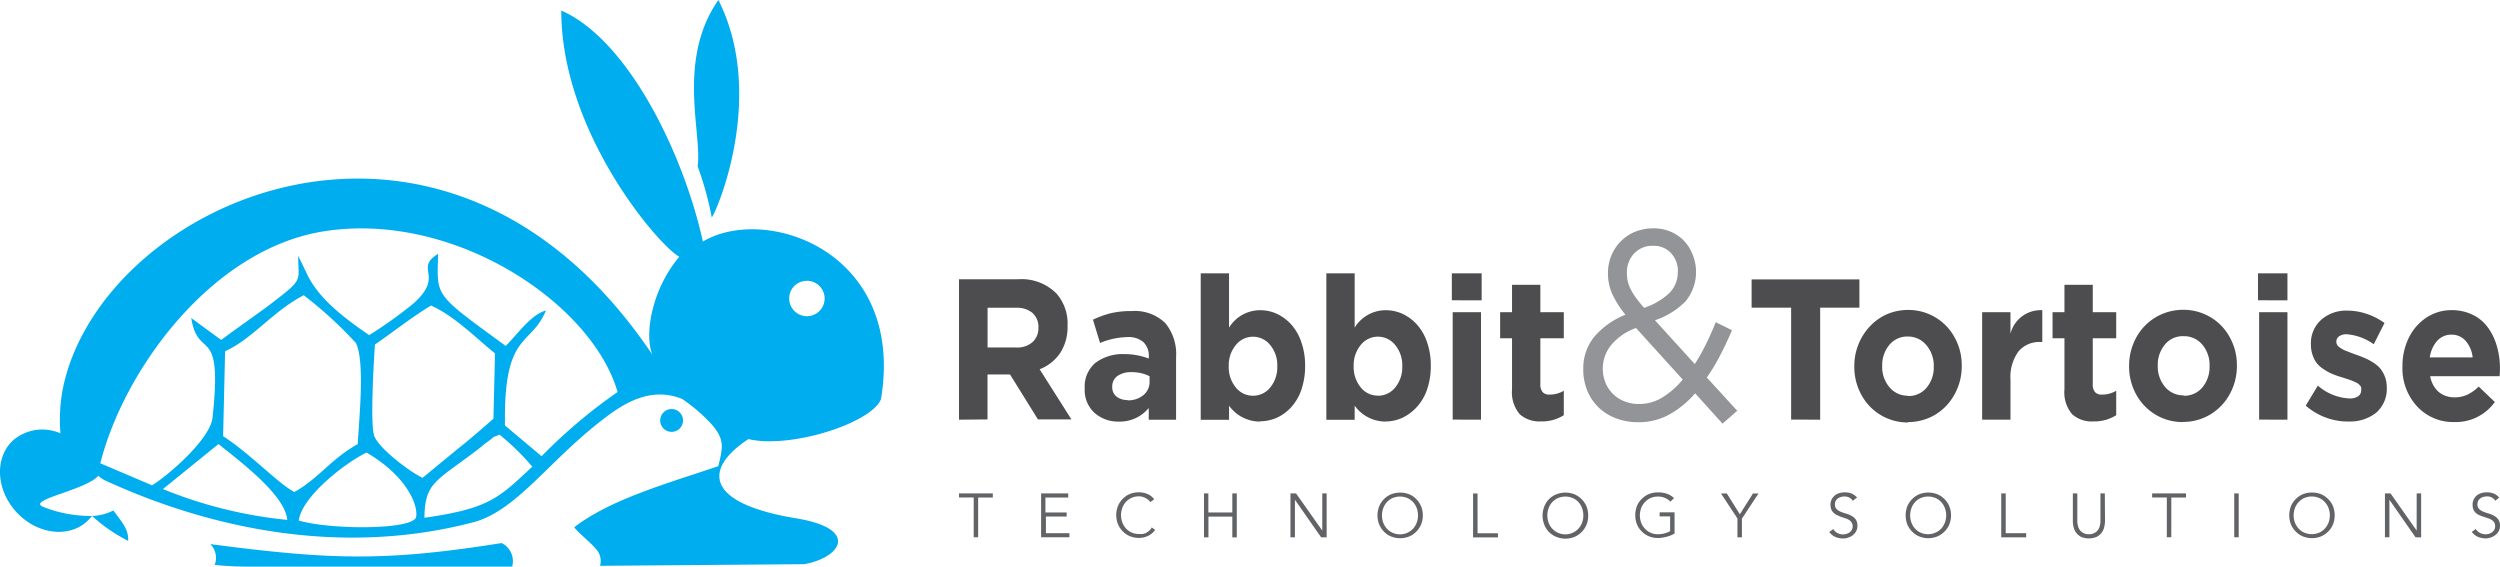 <svg id="Layer_2" data-name="Layer 2" xmlns="http://www.w3.org/2000/svg" width="204.326" height="46.306" viewBox="0 0 204.326 46.306">
  <g id="Layer_10" data-name="Layer 10" transform="translate(0)">
    <path id="Path_2561" data-name="Path 2561" d="M135.41,50.554V39.076h4.856a4.011,4.011,0,0,1,3.1,1.158,3.7,3.7,0,0,1,.915,2.645h0a3.89,3.89,0,0,1-.608,2.234A3.583,3.583,0,0,1,142,46.433l2.6,4.1h-2.738l-2.281-3.675h-1.841v3.675Zm2.315-5.9H140.1a1.875,1.875,0,0,0,1.325-.446,1.534,1.534,0,0,0,.475-1.158h0a1.528,1.528,0,0,0-.486-1.221,1.991,1.991,0,0,0-1.354-.423h-2.315v3.3Zm10.76,6.054a2.894,2.894,0,0,1-2-.712,2.5,2.5,0,0,1-.8-1.968V48a2.524,2.524,0,0,1,.886-2.1,3.716,3.716,0,0,1,2.367-.706,5.557,5.557,0,0,1,1.985.365v-.145a1.563,1.563,0,0,0-.44-1.2,1.858,1.858,0,0,0-1.3-.411,6.107,6.107,0,0,0-2.246.48l-.579-1.9a7.734,7.734,0,0,1,1.464-.533,7.385,7.385,0,0,1,1.7-.174,3.577,3.577,0,0,1,2.749.984,3.982,3.982,0,0,1,.88,2.8v5.1h-2.234V49.6A3.056,3.056,0,0,1,148.486,50.71Zm.7-1.736a1.951,1.951,0,0,0,1.3-.428,1.383,1.383,0,0,0,.5-1.106V47a3.212,3.212,0,0,0-1.47-.33,1.939,1.939,0,0,0-1.158.313,1.048,1.048,0,0,0-.423.9h0a.961.961,0,0,0,.347.781,1.4,1.4,0,0,0,.915.284Zm10.83,1.736a3.1,3.1,0,0,1-2.535-1.3v1.158h-2.315V38.59h2.315v4.44a2.981,2.981,0,0,1,2.535-1.424,3.253,3.253,0,0,1,1.383.3,3.762,3.762,0,0,1,1.158.857,4.138,4.138,0,0,1,.828,1.441,5.724,5.724,0,0,1,.313,1.939h0a5.91,5.91,0,0,1-.3,1.945,4.052,4.052,0,0,1-.828,1.435,3.692,3.692,0,0,1-1.158.862,3.415,3.415,0,0,1-1.4.3Zm-.579-2.113a1.771,1.771,0,0,0,1.407-.671,2.576,2.576,0,0,0,.579-1.736h0a2.576,2.576,0,0,0-.579-1.736,1.789,1.789,0,0,0-2.807,0,2.581,2.581,0,0,0-.579,1.736h0a2.593,2.593,0,0,0,.579,1.736,1.777,1.777,0,0,0,1.4.671Zm10.847,2.113a3.1,3.1,0,0,1-2.535-1.3v1.158h-2.315V38.59h2.315v4.44a2.969,2.969,0,0,1,2.535-1.424,3.294,3.294,0,0,1,1.383.3,3.739,3.739,0,0,1,1.158.857,4.144,4.144,0,0,1,.834,1.441,5.724,5.724,0,0,1,.313,1.939h0a5.91,5.91,0,0,1-.307,1.945,4.018,4.018,0,0,1-.868,1.464,3.785,3.785,0,0,1-1.158.851,3.369,3.369,0,0,1-1.395.3Zm-.579-2.113a1.777,1.777,0,0,0,1.354-.671,2.576,2.576,0,0,0,.579-1.736h0a2.576,2.576,0,0,0-.579-1.736,1.794,1.794,0,0,0-2.813-.006,2.6,2.6,0,0,0-.579,1.736h0a2.622,2.622,0,0,0,.579,1.736,1.783,1.783,0,0,0,1.407.671Zm5.985-7.8V38.59h2.437V40.8Zm.069,9.753V41.768h2.315v8.786Zm7.224.145a2.414,2.414,0,0,1-1.736-.579,2.749,2.749,0,0,1-.637-2.032V43.9h-.972V41.768h.972v-2.24h2.315v2.24h1.916V43.9h-1.916v3.751a.955.955,0,0,0,.179.642.7.7,0,0,0,.579.208,2.188,2.188,0,0,0,1.158-.313v2a3.357,3.357,0,0,1-1.829.509Zm20.438-.145V41.4h-3.23V39.088H209V41.4h-3.207v9.151Zm9.527.2a4.306,4.306,0,0,0,2.269-.614,4.388,4.388,0,0,0,1.569-1.667,4.712,4.712,0,0,0,.579-2.315h0a4.631,4.631,0,0,0-.579-2.315,4.214,4.214,0,0,0-1.574-1.644,4.272,4.272,0,0,0-2.246-.608,4.388,4.388,0,0,0-1.736.359,4.289,4.289,0,0,0-1.389,1,4.631,4.631,0,0,0-.92,1.459,4.683,4.683,0,0,0-.336,1.771v.035a4.711,4.711,0,0,0,.579,2.315,4.283,4.283,0,0,0,3.82,2.257Zm.035-2.153a1.922,1.922,0,0,1-1.54-.712,2.541,2.541,0,0,1-.579-1.736h0a2.587,2.587,0,0,1,.579-1.7,1.893,1.893,0,0,1,1.534-.689,1.933,1.933,0,0,1,1.493.7,2.564,2.564,0,0,1,.608,1.736v.035a2.558,2.558,0,0,1-.579,1.7,1.893,1.893,0,0,1-1.534.689Zm6.049,1.956V41.768h2.315v1.765a2.541,2.541,0,0,1,2.6-1.927v2.6h-.127a2.223,2.223,0,0,0-1.823.776,3.566,3.566,0,0,0-.648,2.315v3.253Zm9.1.145a2.414,2.414,0,0,1-1.736-.579,2.749,2.749,0,0,1-.637-2.032V43.9h-.972V41.768h.972v-2.24h2.315v2.24h1.916V43.9h-1.916v3.751a.955.955,0,0,0,.179.642.7.7,0,0,0,.579.208,2.182,2.182,0,0,0,1.158-.313v2a3.357,3.357,0,0,1-1.829.509Zm7.316.052a4.26,4.26,0,0,1-2.246-.608,4.33,4.33,0,0,1-1.58-1.65,4.711,4.711,0,0,1-.579-2.315v-.035a4.793,4.793,0,0,1,.336-1.771,4.515,4.515,0,0,1,.926-1.459,4.289,4.289,0,0,1,1.407-.978,4.359,4.359,0,0,1,1.736-.359,4.3,4.3,0,0,1,2.252.608,4.214,4.214,0,0,1,1.574,1.644,4.631,4.631,0,0,1,.579,2.315h0a4.718,4.718,0,0,1-.579,2.315,4.347,4.347,0,0,1-1.586,1.667,4.272,4.272,0,0,1-2.263.614Zm.029-2.153a1.9,1.9,0,0,0,1.563-.689,2.587,2.587,0,0,0,.579-1.7v-.035a2.564,2.564,0,0,0-.579-1.736,1.945,1.945,0,0,0-1.54-.706,1.887,1.887,0,0,0-1.534.689,2.559,2.559,0,0,0-.579,1.7h0a2.57,2.57,0,0,0,.579,1.736,1.939,1.939,0,0,0,1.54.712Zm6.1-7.8V38.59h2.408V40.8Zm.093,9.753V41.768h2.315v8.786Zm7.334.156a5.123,5.123,0,0,1-1.835-.307,5.291,5.291,0,0,1-1.69-.99l.99-1.638a4.243,4.243,0,0,0,2.564,1.048,1.215,1.215,0,0,0,.735-.179.579.579,0,0,0,.243-.48v-.075a.535.535,0,0,0,0-.168.371.371,0,0,0-.087-.145.85.85,0,0,0-.122-.127.881.881,0,0,0-.179-.116l-.2-.093-.243-.1-.255-.087-.284-.093-.3-.093c-.266-.081-.5-.168-.695-.249a3.751,3.751,0,0,1-.642-.347,2.368,2.368,0,0,1-.579-.48,2.183,2.183,0,0,1-.37-.671,2.548,2.548,0,0,1-.151-.891h0a2.57,2.57,0,0,1,.851-2.043,3.085,3.085,0,0,1,2.124-.741,4.972,4.972,0,0,1,1.58.266,5.342,5.342,0,0,1,1.459.747l-.88,1.736a4.411,4.411,0,0,0-2.2-.816,1.025,1.025,0,0,0-.631.168.527.527,0,0,0-.226.434v.035a.515.515,0,0,0,.208.388,1.952,1.952,0,0,0,.469.284c.174.075.417.168.729.284l.249.093c.272.093.5.185.7.272a4.689,4.689,0,0,1,.654.353,2.471,2.471,0,0,1,.579.486,2.414,2.414,0,0,1,.533,1.5h0a2.587,2.587,0,0,1-.862,2.113,3.415,3.415,0,0,1-2.257.718Zm8.63.041a4,4,0,0,1-3.05-1.273,4.578,4.578,0,0,1-1.2-3.27v-.035a5.21,5.21,0,0,1,.509-2.286,4.174,4.174,0,0,1,1.435-1.661,3.693,3.693,0,0,1,2.09-.619,3.861,3.861,0,0,1,1.736.394,3.282,3.282,0,0,1,1.244,1.065,4.811,4.811,0,0,1,.712,1.517,6.429,6.429,0,0,1,.243,1.771,6.532,6.532,0,0,1-.029.654h-5.672a2.206,2.206,0,0,0,.695,1.285,1.979,1.979,0,0,0,1.3.44,2.454,2.454,0,0,0,1.036-.214,3.4,3.4,0,0,0,.932-.666l1.32,1.262a3.924,3.924,0,0,1-3.328,1.638Zm-1.985-5.279h3.473a2.414,2.414,0,0,0-.579-1.36,1.488,1.488,0,0,0-1.158-.5,1.528,1.528,0,0,0-1.158.5,2.564,2.564,0,0,0-.608,1.366Z" transform="translate(-57.03 -16.253)" fill="#4d4d4f"/>
    <path id="Path_2562" data-name="Path 2562" d="M236.147,47.15l-2.489-2.72a14.845,14.845,0,0,0,1.088-1.8c.336-.642.66-1.331.972-2.061l-1.326-.66q-.388.961-.816,1.823a16,16,0,0,1-.9,1.6l-3.253-3.577a6.408,6.408,0,0,0,2.495-1.545,3.768,3.768,0,0,0,.579-3.832,3.513,3.513,0,0,0-.7-1.117,3.375,3.375,0,0,0-1.088-.747,3.473,3.473,0,0,0-1.383-.272,3.994,3.994,0,0,0-1.545.284,3.559,3.559,0,0,0-1.922,1.939,3.711,3.711,0,0,0-.278,1.435,4.1,4.1,0,0,0,.347,1.7,7.954,7.954,0,0,0,1.082,1.7,6.512,6.512,0,0,0-2.547,1.8,4.087,4.087,0,0,0-.9,2.657,4.515,4.515,0,0,0,.336,1.771,4.053,4.053,0,0,0,.938,1.372,4.145,4.145,0,0,0,1.424.874,5,5,0,0,0,1.783.313,5.163,5.163,0,0,0,2.547-.631,7.525,7.525,0,0,0,2.113-1.736l2.24,2.483ZM231.285,35.8a2.373,2.373,0,0,1-.695,1.736,5.568,5.568,0,0,1-2.055,1.2,10.214,10.214,0,0,1-.666-.822,5.093,5.093,0,0,1-.44-.712,3.038,3.038,0,0,1-.232-.637,2.959,2.959,0,0,1-.069-.66,2.275,2.275,0,0,1,.579-1.6,2.037,2.037,0,0,1,1.563-.637,1.893,1.893,0,0,1,1.447.579,2.142,2.142,0,0,1,.579,1.545Zm.405,8.8a6.674,6.674,0,0,1-1.661,1.459,3.589,3.589,0,0,1-1.9.538,3.12,3.12,0,0,1-1.2-.22,2.721,2.721,0,0,1-1.557-1.534,3.079,3.079,0,0,1,.44-3.027,4.63,4.63,0,0,1,2.061-1.43Z" transform="translate(-94.161 -13.578)" fill="#929497"/>
    <path id="Path_2563" data-name="Path 2563" d="M136.973,69.938h1.2V69.6H135.41v.336h1.2v3.253h.365V69.938Zm5.5,1.557h1.736V71.16h-1.736V69.938h1.864V69.6h-2.217v3.589h2.315v-.336h-1.922V71.5Zm8.682.915a1.446,1.446,0,0,1-.22.26,1.157,1.157,0,0,1-.255.168.972.972,0,0,1-.272.081,1.574,1.574,0,0,1-.284,0,1.406,1.406,0,0,1-1.082-.469,1.493,1.493,0,0,1-.289-.492,1.666,1.666,0,0,1-.1-.579,1.69,1.69,0,0,1,.1-.579,1.494,1.494,0,0,1,.289-.492,1.436,1.436,0,0,1,.463-.341,1.516,1.516,0,0,1,.619-.127,1.2,1.2,0,0,1,.284.041,1.354,1.354,0,0,1,.266.11.984.984,0,0,1,.22.151.8.8,0,0,1,.151.174l.318-.237a1.343,1.343,0,0,0-.579-.44,1.84,1.84,0,0,0-.671-.127,1.939,1.939,0,0,0-.741.139,1.736,1.736,0,0,0-.579.394,1.829,1.829,0,0,0-.388.579,2.026,2.026,0,0,0,0,1.5,1.829,1.829,0,0,0,.388.579,1.736,1.736,0,0,0,.579.394,1.945,1.945,0,0,0,.741.145,1.656,1.656,0,0,0,.423-.052,1.736,1.736,0,0,0,.37-.139,1.32,1.32,0,0,0,.307-.214,1.158,1.158,0,0,0,.226-.255l-.3-.214Zm4.277.781h.365V71.5h1.951v1.7h.365V69.6h-.365V71.16H155.79V69.6h-.359Zm7.525-3.589H162.5v3.589h.365V70.123h0l2.142,3.068h.451V69.6H165.1v3.039h0ZM173.317,71.4a1.875,1.875,0,0,0-.145-.752,1.829,1.829,0,0,0-.388-.579,1.736,1.736,0,0,0-.579-.394,2.043,2.043,0,0,0-1.482,0,1.737,1.737,0,0,0-.579.394,1.829,1.829,0,0,0-.388.579,2.026,2.026,0,0,0,0,1.5,1.829,1.829,0,0,0,.388.579,1.737,1.737,0,0,0,.579.394,1.968,1.968,0,0,0,1.482,0,1.737,1.737,0,0,0,.579-.394,1.829,1.829,0,0,0,.388-.579,1.875,1.875,0,0,0,.145-.752Zm-.394,0a1.667,1.667,0,0,1-.1.579,1.4,1.4,0,0,1-.289.492,1.464,1.464,0,0,1-2.165,0,1.493,1.493,0,0,1-.289-.492,1.667,1.667,0,0,1-.1-.579,1.69,1.69,0,0,1,.1-.579,1.493,1.493,0,0,1,.289-.492,1.435,1.435,0,0,1,.463-.342,1.569,1.569,0,0,1,1.239,0,1.436,1.436,0,0,1,.463.341,1.4,1.4,0,0,1,.289.492,1.69,1.69,0,0,1,.1.579Zm4.868-1.794h-.365v3.589h2.032v-.336h-1.667V69.6Zm9.041,1.794a1.876,1.876,0,0,0-.145-.752,1.87,1.87,0,0,0-.972-.972,2.043,2.043,0,0,0-1.482,0,1.737,1.737,0,0,0-.984.99,2.026,2.026,0,0,0,0,1.5,1.737,1.737,0,0,0,.984.99,1.968,1.968,0,0,0,1.482,0,1.87,1.87,0,0,0,.972-.972,1.875,1.875,0,0,0,.145-.752Zm-.394,0a1.666,1.666,0,0,1-.1.579,1.493,1.493,0,0,1-.289.492,1.464,1.464,0,0,1-2.165,0,1.4,1.4,0,0,1-.289-.492,1.667,1.667,0,0,1-.1-.579,1.691,1.691,0,0,1,.1-.579,1.4,1.4,0,0,1,.289-.492,1.436,1.436,0,0,1,.463-.342,1.569,1.569,0,0,1,1.239,0,1.435,1.435,0,0,1,.463.341,1.493,1.493,0,0,1,.289.492,1.69,1.69,0,0,1,.1.579Zm7.42-1.4a1.522,1.522,0,0,0-.579-.365,2.055,2.055,0,0,0-.741-.116,1.968,1.968,0,0,0-.747.139,1.789,1.789,0,0,0-.579.394,1.736,1.736,0,0,0-.394.579,2.107,2.107,0,0,0,0,1.5,1.736,1.736,0,0,0,.394.579,1.788,1.788,0,0,0,.579.394,1.974,1.974,0,0,0,.747.145,2.744,2.744,0,0,0,.689-.1,2.5,2.5,0,0,0,.666-.266V71.148h-1.221v.336h.857v1.2a1.8,1.8,0,0,1-.457.185,2.037,2.037,0,0,1-.533.069,1.412,1.412,0,0,1-.619-.127,1.377,1.377,0,0,1-.463-.341,1.5,1.5,0,0,1-.3-.492,1.806,1.806,0,0,1-.1-.579,1.83,1.83,0,0,1,.1-.579,1.5,1.5,0,0,1,.3-.492,1.377,1.377,0,0,1,.463-.341,1.5,1.5,0,0,1,.619-.127,1.424,1.424,0,0,1,.579.116,1.274,1.274,0,0,1,.434.3l.272-.266Zm5.551,1.65,1.343-2.043H200.3l-1.071,1.7-1.065-1.7h-.475l1.343,2.043v1.545h.365V71.646Zm9.406-1.7a1.2,1.2,0,0,0-.463-.341,1.5,1.5,0,0,0-.55-.093,1.528,1.528,0,0,0-.428.058,1.158,1.158,0,0,0-.37.185.978.978,0,0,0-.266.324.99.99,0,0,0-.1.446.973.973,0,0,0,.081.417.81.81,0,0,0,.208.272,1.088,1.088,0,0,0,.3.179q.147.074.3.133l.342.11a1.737,1.737,0,0,1,.3.139.769.769,0,0,1,.2.208.617.617,0,0,1,.012.59.776.776,0,0,1-.179.208.9.9,0,0,1-.249.122.868.868,0,0,1-.272.046.955.955,0,0,1-.492-.122.885.885,0,0,1-.324-.313l-.33.237a1.21,1.21,0,0,0,.5.405,1.632,1.632,0,0,0,.625.127,1.157,1.157,0,0,0,.423-.075,1.1,1.1,0,0,0,.382-.2.984.984,0,0,0,.272-.324.932.932,0,0,0,.1-.44.874.874,0,0,0-.133-.509,1.059,1.059,0,0,0-.341-.3,2.061,2.061,0,0,0-.446-.185,3.912,3.912,0,0,1-.44-.15,1.2,1.2,0,0,1-.342-.22A.515.515,0,0,1,207,70.5a.579.579,0,0,1,.064-.289.66.66,0,0,1,.174-.2.752.752,0,0,1,.249-.116,1.071,1.071,0,0,1,.278-.041.787.787,0,0,1,.695.353l.318-.249Zm7.675,1.447a1.98,1.98,0,0,0-.145-.752,1.737,1.737,0,0,0-.394-.579,1.789,1.789,0,0,0-.579-.394,2.043,2.043,0,0,0-1.482,0,1.736,1.736,0,0,0-.579.394,1.846,1.846,0,0,0-.394.579,2.107,2.107,0,0,0,0,1.5,1.846,1.846,0,0,0,.394.579,1.737,1.737,0,0,0,.579.394,1.968,1.968,0,0,0,1.482,0,1.789,1.789,0,0,0,.579-.394,1.736,1.736,0,0,0,.394-.579,1.979,1.979,0,0,0,.145-.752Zm-.4,0a1.667,1.667,0,0,1-.1.579,1.6,1.6,0,0,1-.289.492,1.511,1.511,0,0,1-1.7.342,1.378,1.378,0,0,1-.463-.342,1.4,1.4,0,0,1-.289-.492,1.667,1.667,0,0,1-.1-.579,1.69,1.69,0,0,1,.1-.579,1.4,1.4,0,0,1,.289-.492,1.378,1.378,0,0,1,.463-.341,1.557,1.557,0,0,1,1.233,0,1.4,1.4,0,0,1,.469.341,1.6,1.6,0,0,1,.289.492,1.685,1.685,0,0,1,.1.579Zm4.868-1.794h-.365v3.589h2.037v-.336h-1.673V69.6Zm8.1,0H228.7v2.211a1.61,1.61,0,0,1-.052.44,1.156,1.156,0,0,1-.133.313.8.8,0,0,1-.191.2.909.909,0,0,1-.208.11.892.892,0,0,1-.2.058h-.33a.979.979,0,0,1-.2-.058.875.875,0,0,1-.2-.11.8.8,0,0,1-.191-.2,1.158,1.158,0,0,1-.133-.313,1.608,1.608,0,0,1-.052-.44V69.6h-.365v2.252a2.315,2.315,0,0,0,.052.475,1.377,1.377,0,0,0,.2.463,1.256,1.256,0,0,0,.4.353,1.621,1.621,0,0,0,1.314,0,1.215,1.215,0,0,0,.405-.353,1.261,1.261,0,0,0,.2-.463,2.357,2.357,0,0,0,.058-.475Zm5.435.336h1.2V69.6h-2.767v.336h1.2v3.253h.365ZM240,69.6h-.365v3.589H240Zm7.843,1.794a1.98,1.98,0,0,0-.139-.752,1.736,1.736,0,0,0-.394-.579,1.788,1.788,0,0,0-.579-.394,1.962,1.962,0,0,0-.741-.139,1.991,1.991,0,0,0-.747.139,1.789,1.789,0,0,0-.579.394,1.847,1.847,0,0,0-.394.579,2.107,2.107,0,0,0,0,1.5,1.847,1.847,0,0,0,.394.579,1.788,1.788,0,0,0,.579.394,2,2,0,0,0,.747.145,1.962,1.962,0,0,0,.741-.145,1.789,1.789,0,0,0,.579-.394,1.736,1.736,0,0,0,.394-.579,1.98,1.98,0,0,0,.139-.752Zm-.394,0a1.808,1.808,0,0,1-.1.579,1.506,1.506,0,0,1-.3.492,1.325,1.325,0,0,1-.463.341,1.557,1.557,0,0,1-1.233,0,1.378,1.378,0,0,1-.463-.341,1.5,1.5,0,0,1-.3-.492,1.805,1.805,0,0,1-.1-.579,1.829,1.829,0,0,1,.1-.579,1.5,1.5,0,0,1,.3-.492,1.378,1.378,0,0,1,.463-.341,1.557,1.557,0,0,1,1.233,0,1.325,1.325,0,0,1,.463.342,1.505,1.505,0,0,1,.3.492A1.83,1.83,0,0,1,247.452,71.4Zm4.96-1.794h-.457v3.589h.365V70.123h0l2.136,3.068h.457V69.6h-.365v3.039h0Zm8.879.347a1.157,1.157,0,0,0-.463-.341,1.632,1.632,0,0,0-.972-.035,1.2,1.2,0,0,0-.376.185.9.9,0,0,0-.26.324.921.921,0,0,0-.1.446.978.978,0,0,0,.075.417.811.811,0,0,0,.208.272,1.088,1.088,0,0,0,.3.179,2.981,2.981,0,0,0,.342.127l.336.11a1.735,1.735,0,0,1,.3.139.712.712,0,0,1,.208.208.638.638,0,0,1,.006.59.689.689,0,0,1-.179.208.869.869,0,0,1-.243.122.961.961,0,0,1-.764-.075.9.9,0,0,1-.33-.313l-.324.237a1.21,1.21,0,0,0,.5.405,1.632,1.632,0,0,0,.625.127,1.2,1.2,0,0,0,.423-.075,1.157,1.157,0,0,0,.376-.2,1,1,0,0,0,.278-.324.932.932,0,0,0,.1-.44.834.834,0,0,0-.139-.509,1,1,0,0,0-.342-.3,2.008,2.008,0,0,0-.44-.185,4.018,4.018,0,0,1-.446-.15,1.088,1.088,0,0,1-.336-.22.515.515,0,0,1-.139-.382.648.648,0,0,1,.064-.289.579.579,0,0,1,.179-.2.677.677,0,0,1,.243-.116,1.156,1.156,0,0,1,.278-.041.776.776,0,0,1,.695.353Z" transform="translate(-57.03 -29.276)" fill="#626366"/>
    <path id="Path_2564" data-name="Path 2564" d="M50.472,32.038a43.121,43.121,0,0,0-6.211,5.25l-2.992-2.512c-.122-7.721,2.078-6.367,3.351-9.4-1.273.347-2.414,2.061-3.293,2.894-5.939-4.335-5.609-3.971-5.522-7.525-2.02,1.25.579,1.736-2.009,4.052a35.036,35.036,0,0,1-3.623,2.593c-2.124-1.447-4.26-3.091-5.157-5.151l-.648-1.331c0,2.24.533,1.806-2.547,4.167-1.337.972-2.576,1.835-3.745,2.709l-2.448-1.789c.579,3.577,2.6.324,1.736,8.161-.185,1.684-3.473,4.6-4.937,5.51l-4.231-1.8c1.927-7.652,9.134-17.561,18.354-18.974C37.153,17.266,48.388,24.8,50.472,32.038ZM65.833,46.091c2.958-.579,4.382-2.894-.8-3.733-7.583-1.262-7.455-4.121-3.867-6.471C64.635,36.7,71.24,34.567,72,32.622c2.014-12.074-9.412-15.946-14.557-12.879C55.878,12.612,51.351,3.259,45.87.862c0,10.025,8.046,19.292,9.649,20.12-2.188,2.576-2.894,6.257-2.205,8.005C36.244,3.577,8.166,16.537,5.127,31.8a13.544,13.544,0,0,0-.191,3.618,3.67,3.67,0,0,0-3.838.544c-1.545,1.383-1.453,4.005.2,5.846s4.254,2.205,5.788.822a3.184,3.184,0,0,0,.423-.463A10.419,10.419,0,0,1,3.46,41.4C2.3,40.818,7.014,40.06,8.038,38.879a1.887,1.887,0,0,0,.55.388c8.891,4.086,19.576,6.182,30.1,3.415,3.415-.9,6-4.781,10.2-8.1,1.54-1.21,3.971-3.143,6.853-1.98a13.449,13.449,0,0,1,2.495,2.165c1,1.2.834,1.817.469,3.334-4.086,1.383-8.786,2.692-11.773,4.989.318.463,1.25,1.158,1.736,1.736a1.447,1.447,0,0,1,.37,1.418l16.786-.133ZM7.523,42.167a4.052,4.052,0,0,0,1.736-.446c.816,1.088,1.244,1.569,1.216,2.483a12.914,12.914,0,0,1-2.952-2.037Zm10.019,4.005a1.586,1.586,0,0,0-.353-1.7c9.84,1.285,14.233,1.435,23.807-.087a1.651,1.651,0,0,1,.862,1.922h-21.6a26.315,26.315,0,0,1-2.686-.133Zm5.933-3.681c-.168-2.061-4.005-4.891-5.62-6.2l-4.544,3.681A36.316,36.316,0,0,0,23.47,42.491ZM43.5,38.144a19.523,19.523,0,0,0-2.68-2.622c-.972.417-.041-.075-1.03.625-.232.162-.579.486-.926.729-3.27,2.483-4.139,2.576-4.179,5.441,5.429-.764,6.135-1.7,8.815-4.173Zm-19.1,4.4c2.8.793,9.429.747,9.608-.3.168-.943-.729-3.311-4.052-5.256-1.736.833-5.267,3.571-5.545,5.557ZM40.435,28.871c-1.557-1.268-3.282-3.033-5.209-3.9-1.54.926-3.149,2.2-4.584,3.189-.1,1.395-.388,6.367-.075,7.415s3.085,3.1,3.971,3.473l2.894-2.379c.909-.706,2.228-1.864,2.894-2.448l.127-5.337Zm-11.2,7.415c.1-1.939.608-6.743-.15-8.254a33.442,33.442,0,0,0-4.26-3.9c-2.518,1.291-4.185,3.566-6.431,4.573l-.162,6.946c2.2,1.412,4.457,3.838,5.823,4.561,2.009-1.123,3.01-2.715,5.18-3.913Zm25.676-2.854a.932.932,0,1,1-.955.909A.932.932,0,0,1,54.911,33.433Zm11-10.482A1.447,1.447,0,1,1,64.5,24.4a1.43,1.43,0,0,1,1.412-1.447ZM58.17,17.776a25.869,25.869,0,0,0-1.158-4.191c.4-2.553-1.736-8.682,1.7-13.585C62.6,7.721,58.673,17.081,58.17,17.776Z" transform="translate(0.003)" fill="#00adee" fill-rule="evenodd"/>
  </g>
</svg>
